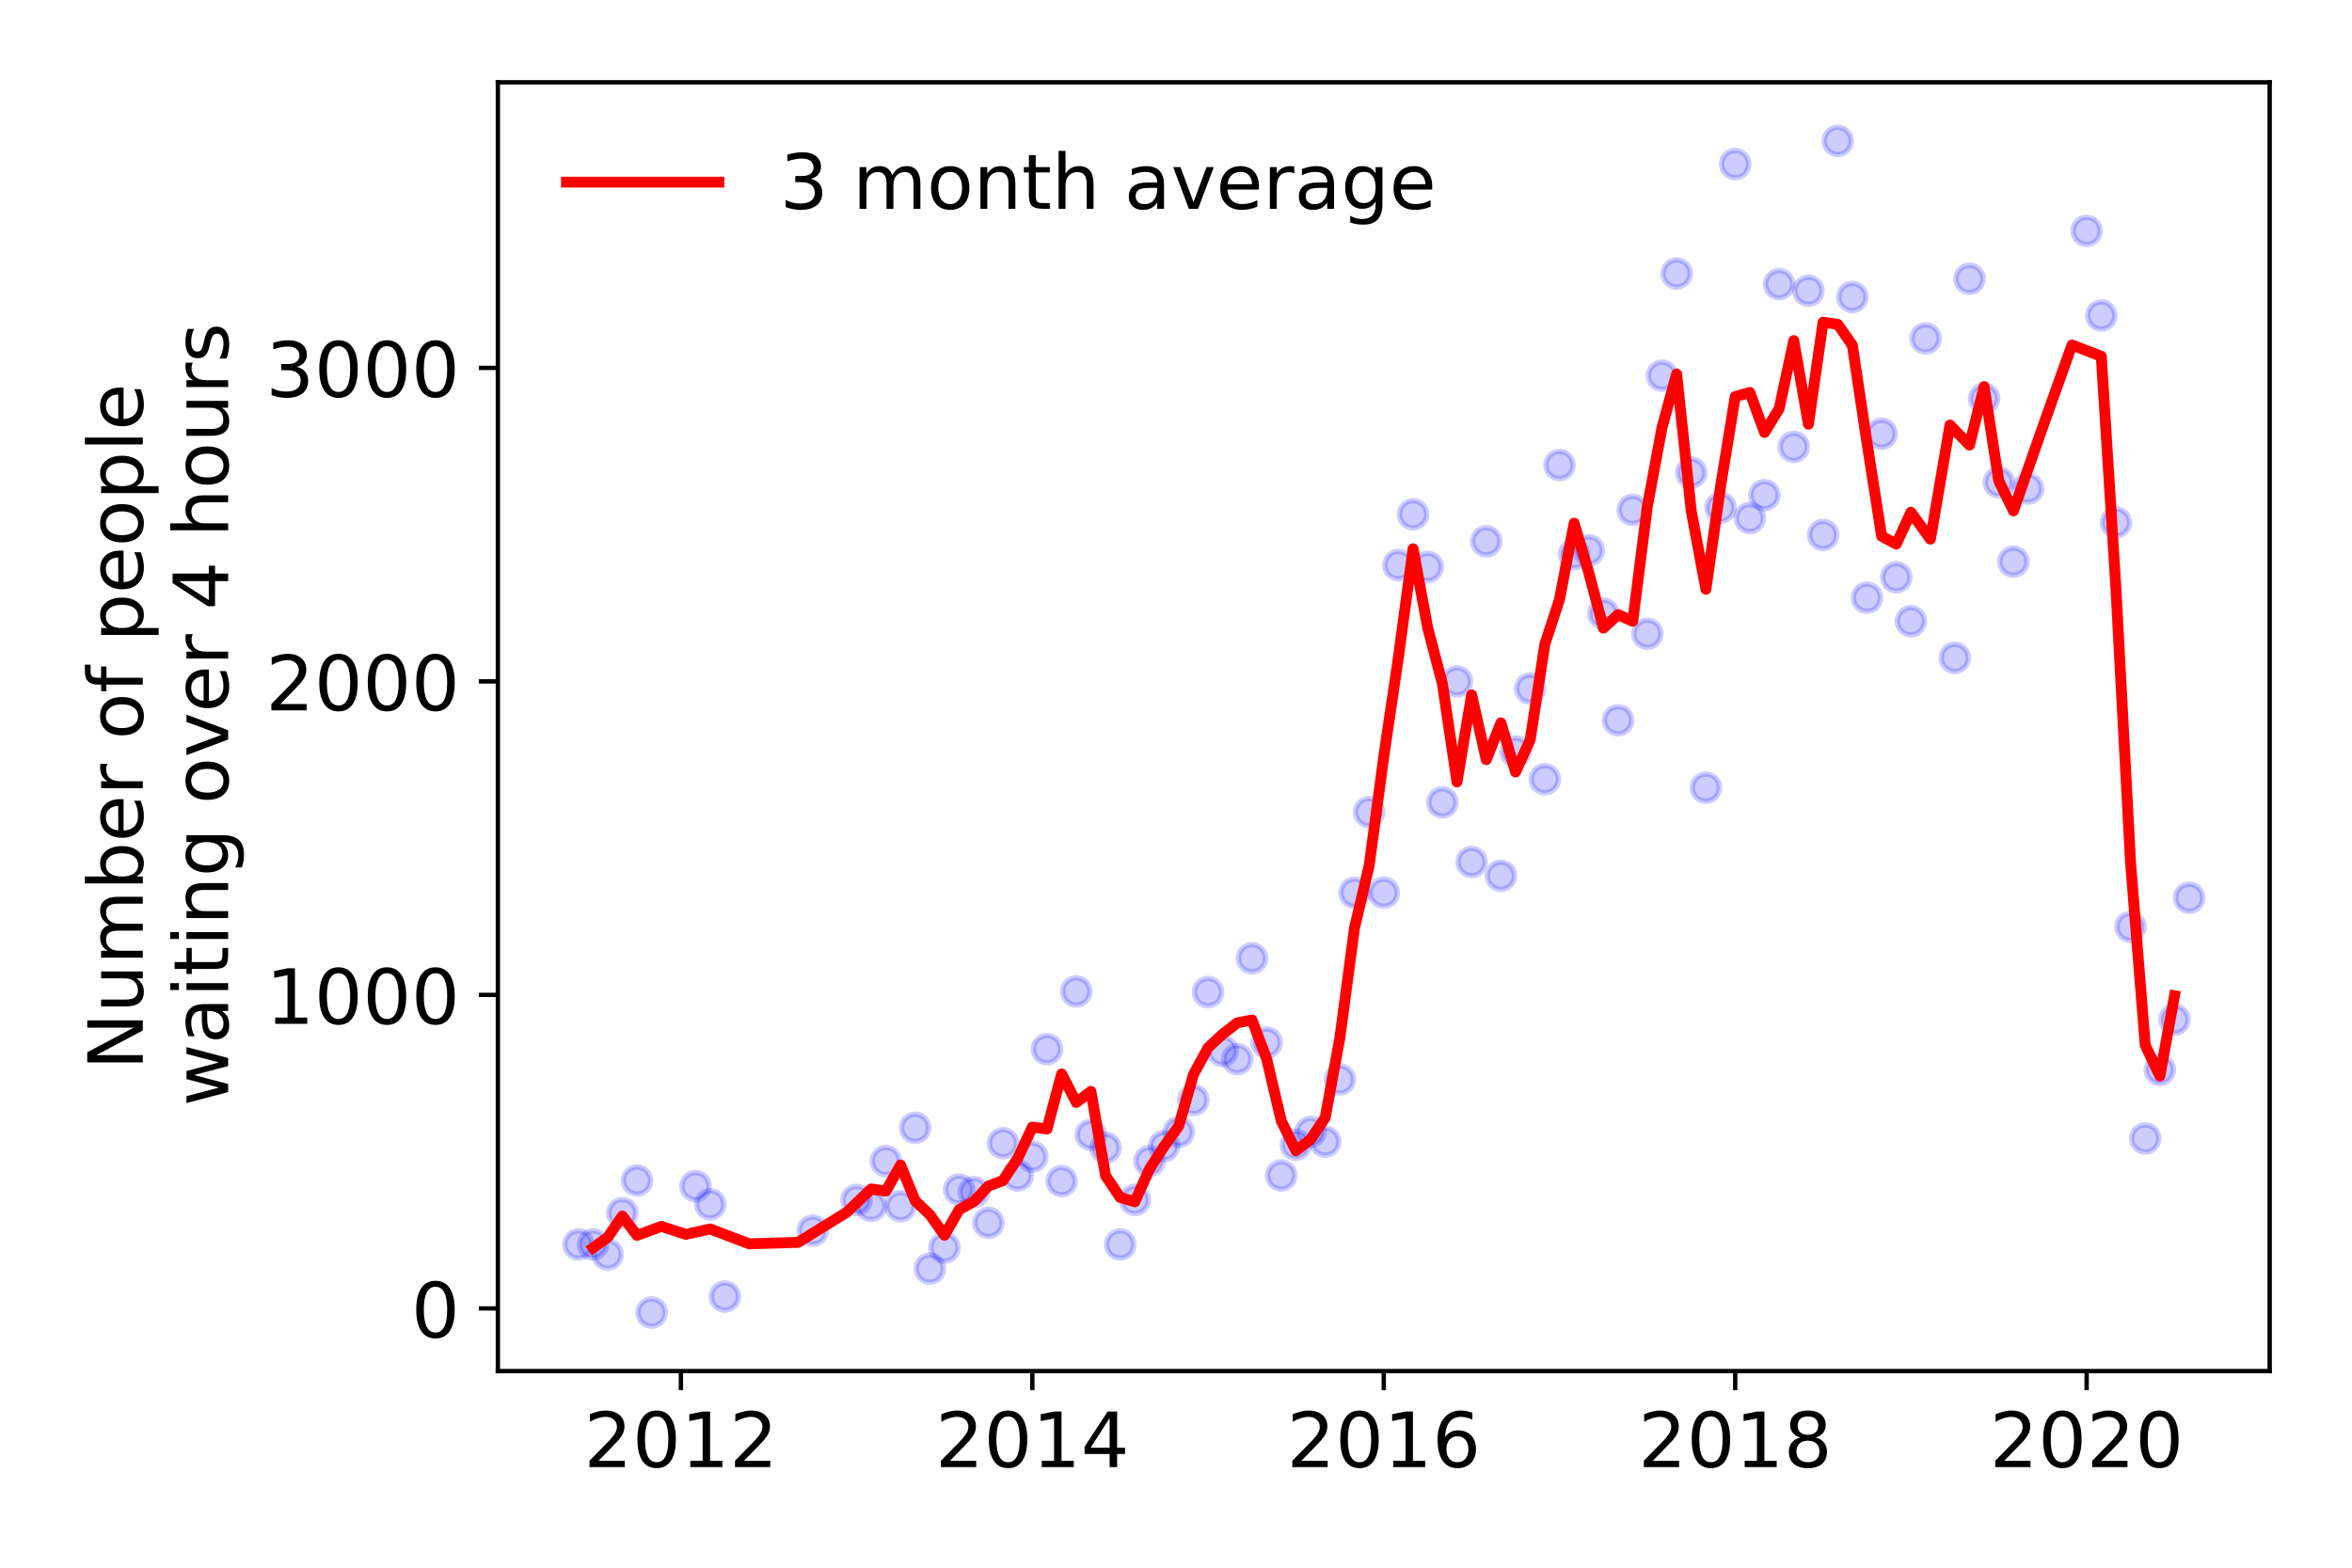 <?xml version="1.0" encoding="utf-8" standalone="no"?>
<!DOCTYPE svg PUBLIC "-//W3C//DTD SVG 1.1//EN"
  "http://www.w3.org/Graphics/SVG/1.1/DTD/svg11.dtd">
<!-- Created with matplotlib (https://matplotlib.org/) -->
<svg height="288pt" version="1.1" viewBox="0 0 432 288" width="432pt" xmlns="http://www.w3.org/2000/svg" xmlns:xlink="http://www.w3.org/1999/xlink">
 <defs>
  <style type="text/css">
*{stroke-linecap:butt;stroke-linejoin:round;}
  </style>
 </defs>
 <g id="figure_1">
  <g id="patch_1">
   <path d="M 0 288 
L 432 288 
L 432 0 
L 0 0 
z
" style="fill:#ffffff;"/>
  </g>
  <g id="axes_1">
   <g id="patch_2">
    <path d="M 91.445 251.88 
L 416.88 251.88 
L 416.88 15.12 
L 91.445 15.12 
z
" style="fill:#ffffff;"/>
   </g>
   <g id="matplotlib.axis_1">
    <g id="xtick_1">
     <g id="line2d_1">
      <defs>
       <path d="M 0 0 
L 0 3.5 
" id="m6e747d26fc" style="stroke:#000000;stroke-width:0.8;"/>
      </defs>
      <g>
       <use style="stroke:#000000;stroke-width:0.8;" x="125.064" xlink:href="#m6e747d26fc" y="251.88"/>
      </g>
     </g>
     <g id="text_1">
      <!-- 2012 -->
      <defs>
       <path d="M 19.188 8.297 
L 53.609 8.297 
L 53.609 0 
L 7.328 0 
L 7.328 8.297 
Q 12.938 14.109 22.625 23.891 
Q 32.328 33.688 34.812 36.531 
Q 39.547 41.844 41.422 45.531 
Q 43.312 49.219 43.312 52.781 
Q 43.312 58.594 39.234 62.25 
Q 35.156 65.922 28.609 65.922 
Q 23.969 65.922 18.812 64.312 
Q 13.672 62.703 7.812 59.422 
L 7.812 69.391 
Q 13.766 71.781 18.938 73 
Q 24.125 74.219 28.422 74.219 
Q 39.75 74.219 46.484 68.547 
Q 53.219 62.891 53.219 53.422 
Q 53.219 48.922 51.531 44.891 
Q 49.859 40.875 45.406 35.406 
Q 44.188 33.984 37.641 27.219 
Q 31.109 20.453 19.188 8.297 
z
" id="DejaVuSans-50"/>
       <path d="M 31.781 66.406 
Q 24.172 66.406 20.328 58.906 
Q 16.5 51.422 16.5 36.375 
Q 16.5 21.391 20.328 13.891 
Q 24.172 6.391 31.781 6.391 
Q 39.453 6.391 43.281 13.891 
Q 47.125 21.391 47.125 36.375 
Q 47.125 51.422 43.281 58.906 
Q 39.453 66.406 31.781 66.406 
z
M 31.781 74.219 
Q 44.047 74.219 50.516 64.516 
Q 56.984 54.828 56.984 36.375 
Q 56.984 17.969 50.516 8.266 
Q 44.047 -1.422 31.781 -1.422 
Q 19.531 -1.422 13.062 8.266 
Q 6.594 17.969 6.594 36.375 
Q 6.594 54.828 13.062 64.516 
Q 19.531 74.219 31.781 74.219 
z
" id="DejaVuSans-48"/>
       <path d="M 12.406 8.297 
L 28.516 8.297 
L 28.516 63.922 
L 10.984 60.406 
L 10.984 69.391 
L 28.422 72.906 
L 38.281 72.906 
L 38.281 8.297 
L 54.391 8.297 
L 54.391 0 
L 12.406 0 
z
" id="DejaVuSans-49"/>
      </defs>
      <g transform="translate(107.249 269.518)scale(0.14 -0.14)">
       <use xlink:href="#DejaVuSans-50"/>
       <use x="63.623" xlink:href="#DejaVuSans-48"/>
       <use x="127.246" xlink:href="#DejaVuSans-49"/>
       <use x="190.869" xlink:href="#DejaVuSans-50"/>
      </g>
     </g>
    </g>
    <g id="xtick_2">
     <g id="line2d_2">
      <g>
       <use style="stroke:#000000;stroke-width:0.8;" x="189.613" xlink:href="#m6e747d26fc" y="251.88"/>
      </g>
     </g>
     <g id="text_2">
      <!-- 2014 -->
      <defs>
       <path d="M 37.797 64.312 
L 12.891 25.391 
L 37.797 25.391 
z
M 35.203 72.906 
L 47.609 72.906 
L 47.609 25.391 
L 58.016 25.391 
L 58.016 17.188 
L 47.609 17.188 
L 47.609 0 
L 37.797 0 
L 37.797 17.188 
L 4.891 17.188 
L 4.891 26.703 
z
" id="DejaVuSans-52"/>
      </defs>
      <g transform="translate(171.798 269.518)scale(0.14 -0.14)">
       <use xlink:href="#DejaVuSans-50"/>
       <use x="63.623" xlink:href="#DejaVuSans-48"/>
       <use x="127.246" xlink:href="#DejaVuSans-49"/>
       <use x="190.869" xlink:href="#DejaVuSans-52"/>
      </g>
     </g>
    </g>
    <g id="xtick_3">
     <g id="line2d_3">
      <g>
       <use style="stroke:#000000;stroke-width:0.8;" x="254.162" xlink:href="#m6e747d26fc" y="251.88"/>
      </g>
     </g>
     <g id="text_3">
      <!-- 2016 -->
      <defs>
       <path d="M 33.016 40.375 
Q 26.375 40.375 22.484 35.828 
Q 18.609 31.297 18.609 23.391 
Q 18.609 15.531 22.484 10.953 
Q 26.375 6.391 33.016 6.391 
Q 39.656 6.391 43.531 10.953 
Q 47.406 15.531 47.406 23.391 
Q 47.406 31.297 43.531 35.828 
Q 39.656 40.375 33.016 40.375 
z
M 52.594 71.297 
L 52.594 62.312 
Q 48.875 64.062 45.094 64.984 
Q 41.312 65.922 37.594 65.922 
Q 27.828 65.922 22.672 59.328 
Q 17.531 52.734 16.797 39.406 
Q 19.672 43.656 24.016 45.922 
Q 28.375 48.188 33.594 48.188 
Q 44.578 48.188 50.953 41.516 
Q 57.328 34.859 57.328 23.391 
Q 57.328 12.156 50.688 5.359 
Q 44.047 -1.422 33.016 -1.422 
Q 20.359 -1.422 13.672 8.266 
Q 6.984 17.969 6.984 36.375 
Q 6.984 53.656 15.188 63.938 
Q 23.391 74.219 37.203 74.219 
Q 40.922 74.219 44.703 73.484 
Q 48.484 72.75 52.594 71.297 
z
" id="DejaVuSans-54"/>
      </defs>
      <g transform="translate(236.347 269.518)scale(0.14 -0.14)">
       <use xlink:href="#DejaVuSans-50"/>
       <use x="63.623" xlink:href="#DejaVuSans-48"/>
       <use x="127.246" xlink:href="#DejaVuSans-49"/>
       <use x="190.869" xlink:href="#DejaVuSans-54"/>
      </g>
     </g>
    </g>
    <g id="xtick_4">
     <g id="line2d_4">
      <g>
       <use style="stroke:#000000;stroke-width:0.8;" x="318.712" xlink:href="#m6e747d26fc" y="251.88"/>
      </g>
     </g>
     <g id="text_4">
      <!-- 2018 -->
      <defs>
       <path d="M 31.781 34.625 
Q 24.75 34.625 20.719 30.859 
Q 16.703 27.094 16.703 20.516 
Q 16.703 13.922 20.719 10.156 
Q 24.75 6.391 31.781 6.391 
Q 38.812 6.391 42.859 10.172 
Q 46.922 13.969 46.922 20.516 
Q 46.922 27.094 42.891 30.859 
Q 38.875 34.625 31.781 34.625 
z
M 21.922 38.812 
Q 15.578 40.375 12.031 44.719 
Q 8.5 49.078 8.5 55.328 
Q 8.5 64.062 14.719 69.141 
Q 20.953 74.219 31.781 74.219 
Q 42.672 74.219 48.875 69.141 
Q 55.078 64.062 55.078 55.328 
Q 55.078 49.078 51.531 44.719 
Q 48 40.375 41.703 38.812 
Q 48.828 37.156 52.797 32.312 
Q 56.781 27.484 56.781 20.516 
Q 56.781 9.906 50.312 4.234 
Q 43.844 -1.422 31.781 -1.422 
Q 19.734 -1.422 13.25 4.234 
Q 6.781 9.906 6.781 20.516 
Q 6.781 27.484 10.781 32.312 
Q 14.797 37.156 21.922 38.812 
z
M 18.312 54.391 
Q 18.312 48.734 21.844 45.562 
Q 25.391 42.391 31.781 42.391 
Q 38.141 42.391 41.719 45.562 
Q 45.312 48.734 45.312 54.391 
Q 45.312 60.062 41.719 63.234 
Q 38.141 66.406 31.781 66.406 
Q 25.391 66.406 21.844 63.234 
Q 18.312 60.062 18.312 54.391 
z
" id="DejaVuSans-56"/>
      </defs>
      <g transform="translate(300.897 269.518)scale(0.14 -0.14)">
       <use xlink:href="#DejaVuSans-50"/>
       <use x="63.623" xlink:href="#DejaVuSans-48"/>
       <use x="127.246" xlink:href="#DejaVuSans-49"/>
       <use x="190.869" xlink:href="#DejaVuSans-56"/>
      </g>
     </g>
    </g>
    <g id="xtick_5">
     <g id="line2d_5">
      <g>
       <use style="stroke:#000000;stroke-width:0.8;" x="383.261" xlink:href="#m6e747d26fc" y="251.88"/>
      </g>
     </g>
     <g id="text_5">
      <!-- 2020 -->
      <g transform="translate(365.446 269.518)scale(0.14 -0.14)">
       <use xlink:href="#DejaVuSans-50"/>
       <use x="63.623" xlink:href="#DejaVuSans-48"/>
       <use x="127.246" xlink:href="#DejaVuSans-50"/>
       <use x="190.869" xlink:href="#DejaVuSans-48"/>
      </g>
     </g>
    </g>
   </g>
   <g id="matplotlib.axis_2">
    <g id="ytick_1">
     <g id="line2d_6">
      <defs>
       <path d="M 0 0 
L -3.5 0 
" id="m2e324b955d" style="stroke:#000000;stroke-width:0.8;"/>
      </defs>
      <g>
       <use style="stroke:#000000;stroke-width:0.8;" x="91.445" xlink:href="#m2e324b955d" y="240.369"/>
      </g>
     </g>
     <g id="text_6">
      <!-- 0 -->
      <g transform="translate(75.537 245.688)scale(0.14 -0.14)">
       <use xlink:href="#DejaVuSans-48"/>
      </g>
     </g>
    </g>
    <g id="ytick_2">
     <g id="line2d_7">
      <g>
       <use style="stroke:#000000;stroke-width:0.8;" x="91.445" xlink:href="#m2e324b955d" y="182.773"/>
      </g>
     </g>
     <g id="text_7">
      <!-- 1000 -->
      <g transform="translate(48.815 188.092)scale(0.14 -0.14)">
       <use xlink:href="#DejaVuSans-49"/>
       <use x="63.623" xlink:href="#DejaVuSans-48"/>
       <use x="127.246" xlink:href="#DejaVuSans-48"/>
       <use x="190.869" xlink:href="#DejaVuSans-48"/>
      </g>
     </g>
    </g>
    <g id="ytick_3">
     <g id="line2d_8">
      <g>
       <use style="stroke:#000000;stroke-width:0.8;" x="91.445" xlink:href="#m2e324b955d" y="125.177"/>
      </g>
     </g>
     <g id="text_8">
      <!-- 2000 -->
      <g transform="translate(48.815 130.496)scale(0.14 -0.14)">
       <use xlink:href="#DejaVuSans-50"/>
       <use x="63.623" xlink:href="#DejaVuSans-48"/>
       <use x="127.246" xlink:href="#DejaVuSans-48"/>
       <use x="190.869" xlink:href="#DejaVuSans-48"/>
      </g>
     </g>
    </g>
    <g id="ytick_4">
     <g id="line2d_9">
      <g>
       <use style="stroke:#000000;stroke-width:0.8;" x="91.445" xlink:href="#m2e324b955d" y="67.581"/>
      </g>
     </g>
     <g id="text_9">
      <!-- 3000 -->
      <defs>
       <path d="M 40.578 39.312 
Q 47.656 37.797 51.625 33 
Q 55.609 28.219 55.609 21.188 
Q 55.609 10.406 48.188 4.484 
Q 40.766 -1.422 27.094 -1.422 
Q 22.516 -1.422 17.656 -0.516 
Q 12.797 0.391 7.625 2.203 
L 7.625 11.719 
Q 11.719 9.328 16.594 8.109 
Q 21.484 6.891 26.812 6.891 
Q 36.078 6.891 40.938 10.547 
Q 45.797 14.203 45.797 21.188 
Q 45.797 27.641 41.281 31.266 
Q 36.766 34.906 28.719 34.906 
L 20.219 34.906 
L 20.219 43.016 
L 29.109 43.016 
Q 36.375 43.016 40.234 45.922 
Q 44.094 48.828 44.094 54.297 
Q 44.094 59.906 40.109 62.906 
Q 36.141 65.922 28.719 65.922 
Q 24.656 65.922 20.016 65.031 
Q 15.375 64.156 9.812 62.312 
L 9.812 71.094 
Q 15.438 72.656 20.344 73.438 
Q 25.25 74.219 29.594 74.219 
Q 40.828 74.219 47.359 69.109 
Q 53.906 64.016 53.906 55.328 
Q 53.906 49.266 50.438 45.094 
Q 46.969 40.922 40.578 39.312 
z
" id="DejaVuSans-51"/>
      </defs>
      <g transform="translate(48.815 72.9)scale(0.14 -0.14)">
       <use xlink:href="#DejaVuSans-51"/>
       <use x="63.623" xlink:href="#DejaVuSans-48"/>
       <use x="127.246" xlink:href="#DejaVuSans-48"/>
       <use x="190.869" xlink:href="#DejaVuSans-48"/>
      </g>
     </g>
    </g>
    <g id="text_10">
     <!-- Number of people -->
     <defs>
      <path d="M 9.812 72.906 
L 23.094 72.906 
L 55.422 11.922 
L 55.422 72.906 
L 64.984 72.906 
L 64.984 0 
L 51.703 0 
L 19.391 60.984 
L 19.391 0 
L 9.812 0 
z
" id="DejaVuSans-78"/>
      <path d="M 8.5 21.578 
L 8.5 54.688 
L 17.484 54.688 
L 17.484 21.922 
Q 17.484 14.156 20.5 10.266 
Q 23.531 6.391 29.594 6.391 
Q 36.859 6.391 41.078 11.031 
Q 45.312 15.672 45.312 23.688 
L 45.312 54.688 
L 54.297 54.688 
L 54.297 0 
L 45.312 0 
L 45.312 8.406 
Q 42.047 3.422 37.719 1 
Q 33.406 -1.422 27.688 -1.422 
Q 18.266 -1.422 13.375 4.438 
Q 8.5 10.297 8.5 21.578 
z
M 31.109 56 
z
" id="DejaVuSans-117"/>
      <path d="M 52 44.188 
Q 55.375 50.25 60.062 53.125 
Q 64.75 56 71.094 56 
Q 79.641 56 84.281 50.016 
Q 88.922 44.047 88.922 33.016 
L 88.922 0 
L 79.891 0 
L 79.891 32.719 
Q 79.891 40.578 77.094 44.375 
Q 74.312 48.188 68.609 48.188 
Q 61.625 48.188 57.562 43.547 
Q 53.516 38.922 53.516 30.906 
L 53.516 0 
L 44.484 0 
L 44.484 32.719 
Q 44.484 40.625 41.703 44.406 
Q 38.922 48.188 33.109 48.188 
Q 26.219 48.188 22.156 43.531 
Q 18.109 38.875 18.109 30.906 
L 18.109 0 
L 9.078 0 
L 9.078 54.688 
L 18.109 54.688 
L 18.109 46.188 
Q 21.188 51.219 25.484 53.609 
Q 29.781 56 35.688 56 
Q 41.656 56 45.828 52.969 
Q 50 49.953 52 44.188 
z
" id="DejaVuSans-109"/>
      <path d="M 48.688 27.297 
Q 48.688 37.203 44.609 42.844 
Q 40.531 48.484 33.406 48.484 
Q 26.266 48.484 22.188 42.844 
Q 18.109 37.203 18.109 27.297 
Q 18.109 17.391 22.188 11.75 
Q 26.266 6.109 33.406 6.109 
Q 40.531 6.109 44.609 11.75 
Q 48.688 17.391 48.688 27.297 
z
M 18.109 46.391 
Q 20.953 51.266 25.266 53.625 
Q 29.594 56 35.594 56 
Q 45.562 56 51.781 48.094 
Q 58.016 40.188 58.016 27.297 
Q 58.016 14.406 51.781 6.484 
Q 45.562 -1.422 35.594 -1.422 
Q 29.594 -1.422 25.266 0.953 
Q 20.953 3.328 18.109 8.203 
L 18.109 0 
L 9.078 0 
L 9.078 75.984 
L 18.109 75.984 
z
" id="DejaVuSans-98"/>
      <path d="M 56.203 29.594 
L 56.203 25.203 
L 14.891 25.203 
Q 15.484 15.922 20.484 11.062 
Q 25.484 6.203 34.422 6.203 
Q 39.594 6.203 44.453 7.469 
Q 49.312 8.734 54.109 11.281 
L 54.109 2.781 
Q 49.266 0.734 44.188 -0.344 
Q 39.109 -1.422 33.891 -1.422 
Q 20.797 -1.422 13.156 6.188 
Q 5.516 13.812 5.516 26.812 
Q 5.516 40.234 12.766 48.109 
Q 20.016 56 32.328 56 
Q 43.359 56 49.781 48.891 
Q 56.203 41.797 56.203 29.594 
z
M 47.219 32.234 
Q 47.125 39.594 43.094 43.984 
Q 39.062 48.391 32.422 48.391 
Q 24.906 48.391 20.391 44.141 
Q 15.875 39.891 15.188 32.172 
z
" id="DejaVuSans-101"/>
      <path d="M 41.109 46.297 
Q 39.594 47.172 37.812 47.578 
Q 36.031 48 33.891 48 
Q 26.266 48 22.188 43.047 
Q 18.109 38.094 18.109 28.812 
L 18.109 0 
L 9.078 0 
L 9.078 54.688 
L 18.109 54.688 
L 18.109 46.188 
Q 20.953 51.172 25.484 53.578 
Q 30.031 56 36.531 56 
Q 37.453 56 38.578 55.875 
Q 39.703 55.766 41.062 55.516 
z
" id="DejaVuSans-114"/>
      <path id="DejaVuSans-32"/>
      <path d="M 30.609 48.391 
Q 23.391 48.391 19.188 42.75 
Q 14.984 37.109 14.984 27.297 
Q 14.984 17.484 19.156 11.844 
Q 23.344 6.203 30.609 6.203 
Q 37.797 6.203 41.984 11.859 
Q 46.188 17.531 46.188 27.297 
Q 46.188 37.016 41.984 42.703 
Q 37.797 48.391 30.609 48.391 
z
M 30.609 56 
Q 42.328 56 49.016 48.375 
Q 55.719 40.766 55.719 27.297 
Q 55.719 13.875 49.016 6.219 
Q 42.328 -1.422 30.609 -1.422 
Q 18.844 -1.422 12.172 6.219 
Q 5.516 13.875 5.516 27.297 
Q 5.516 40.766 12.172 48.375 
Q 18.844 56 30.609 56 
z
" id="DejaVuSans-111"/>
      <path d="M 37.109 75.984 
L 37.109 68.5 
L 28.516 68.5 
Q 23.688 68.5 21.797 66.547 
Q 19.922 64.594 19.922 59.516 
L 19.922 54.688 
L 34.719 54.688 
L 34.719 47.703 
L 19.922 47.703 
L 19.922 0 
L 10.891 0 
L 10.891 47.703 
L 2.297 47.703 
L 2.297 54.688 
L 10.891 54.688 
L 10.891 58.5 
Q 10.891 67.625 15.141 71.797 
Q 19.391 75.984 28.609 75.984 
z
" id="DejaVuSans-102"/>
      <path d="M 18.109 8.203 
L 18.109 -20.797 
L 9.078 -20.797 
L 9.078 54.688 
L 18.109 54.688 
L 18.109 46.391 
Q 20.953 51.266 25.266 53.625 
Q 29.594 56 35.594 56 
Q 45.562 56 51.781 48.094 
Q 58.016 40.188 58.016 27.297 
Q 58.016 14.406 51.781 6.484 
Q 45.562 -1.422 35.594 -1.422 
Q 29.594 -1.422 25.266 0.953 
Q 20.953 3.328 18.109 8.203 
z
M 48.688 27.297 
Q 48.688 37.203 44.609 42.844 
Q 40.531 48.484 33.406 48.484 
Q 26.266 48.484 22.188 42.844 
Q 18.109 37.203 18.109 27.297 
Q 18.109 17.391 22.188 11.75 
Q 26.266 6.109 33.406 6.109 
Q 40.531 6.109 44.609 11.75 
Q 48.688 17.391 48.688 27.297 
z
" id="DejaVuSans-112"/>
      <path d="M 9.422 75.984 
L 18.406 75.984 
L 18.406 0 
L 9.422 0 
z
" id="DejaVuSans-108"/>
     </defs>
     <g transform="translate(26.227 196.547)rotate(-90)scale(0.14 -0.14)">
      <use xlink:href="#DejaVuSans-78"/>
      <use x="74.805" xlink:href="#DejaVuSans-117"/>
      <use x="138.184" xlink:href="#DejaVuSans-109"/>
      <use x="235.596" xlink:href="#DejaVuSans-98"/>
      <use x="299.072" xlink:href="#DejaVuSans-101"/>
      <use x="360.596" xlink:href="#DejaVuSans-114"/>
      <use x="401.709" xlink:href="#DejaVuSans-32"/>
      <use x="433.496" xlink:href="#DejaVuSans-111"/>
      <use x="494.678" xlink:href="#DejaVuSans-102"/>
      <use x="529.883" xlink:href="#DejaVuSans-32"/>
      <use x="561.67" xlink:href="#DejaVuSans-112"/>
      <use x="625.146" xlink:href="#DejaVuSans-101"/>
      <use x="686.67" xlink:href="#DejaVuSans-111"/>
      <use x="747.852" xlink:href="#DejaVuSans-112"/>
      <use x="811.328" xlink:href="#DejaVuSans-108"/>
      <use x="839.111" xlink:href="#DejaVuSans-101"/>
     </g>
     <!--  waiting over 4 hours -->
     <defs>
      <path d="M 4.203 54.688 
L 13.188 54.688 
L 24.422 12.016 
L 35.594 54.688 
L 46.188 54.688 
L 57.422 12.016 
L 68.609 54.688 
L 77.594 54.688 
L 63.281 0 
L 52.688 0 
L 40.922 44.828 
L 29.109 0 
L 18.5 0 
z
" id="DejaVuSans-119"/>
      <path d="M 34.281 27.484 
Q 23.391 27.484 19.188 25 
Q 14.984 22.516 14.984 16.5 
Q 14.984 11.719 18.141 8.906 
Q 21.297 6.109 26.703 6.109 
Q 34.188 6.109 38.703 11.406 
Q 43.219 16.703 43.219 25.484 
L 43.219 27.484 
z
M 52.203 31.203 
L 52.203 0 
L 43.219 0 
L 43.219 8.297 
Q 40.141 3.328 35.547 0.953 
Q 30.953 -1.422 24.312 -1.422 
Q 15.922 -1.422 10.953 3.297 
Q 6 8.016 6 15.922 
Q 6 25.141 12.172 29.828 
Q 18.359 34.516 30.609 34.516 
L 43.219 34.516 
L 43.219 35.406 
Q 43.219 41.609 39.141 45 
Q 35.062 48.391 27.688 48.391 
Q 23 48.391 18.547 47.266 
Q 14.109 46.141 10.016 43.891 
L 10.016 52.203 
Q 14.938 54.109 19.578 55.047 
Q 24.219 56 28.609 56 
Q 40.484 56 46.344 49.844 
Q 52.203 43.703 52.203 31.203 
z
" id="DejaVuSans-97"/>
      <path d="M 9.422 54.688 
L 18.406 54.688 
L 18.406 0 
L 9.422 0 
z
M 9.422 75.984 
L 18.406 75.984 
L 18.406 64.594 
L 9.422 64.594 
z
" id="DejaVuSans-105"/>
      <path d="M 18.312 70.219 
L 18.312 54.688 
L 36.812 54.688 
L 36.812 47.703 
L 18.312 47.703 
L 18.312 18.016 
Q 18.312 11.328 20.141 9.422 
Q 21.969 7.516 27.594 7.516 
L 36.812 7.516 
L 36.812 0 
L 27.594 0 
Q 17.188 0 13.234 3.875 
Q 9.281 7.766 9.281 18.016 
L 9.281 47.703 
L 2.688 47.703 
L 2.688 54.688 
L 9.281 54.688 
L 9.281 70.219 
z
" id="DejaVuSans-116"/>
      <path d="M 54.891 33.016 
L 54.891 0 
L 45.906 0 
L 45.906 32.719 
Q 45.906 40.484 42.875 44.328 
Q 39.844 48.188 33.797 48.188 
Q 26.516 48.188 22.312 43.547 
Q 18.109 38.922 18.109 30.906 
L 18.109 0 
L 9.078 0 
L 9.078 54.688 
L 18.109 54.688 
L 18.109 46.188 
Q 21.344 51.125 25.703 53.562 
Q 30.078 56 35.797 56 
Q 45.219 56 50.047 50.172 
Q 54.891 44.344 54.891 33.016 
z
" id="DejaVuSans-110"/>
      <path d="M 45.406 27.984 
Q 45.406 37.75 41.375 43.109 
Q 37.359 48.484 30.078 48.484 
Q 22.859 48.484 18.828 43.109 
Q 14.797 37.75 14.797 27.984 
Q 14.797 18.266 18.828 12.891 
Q 22.859 7.516 30.078 7.516 
Q 37.359 7.516 41.375 12.891 
Q 45.406 18.266 45.406 27.984 
z
M 54.391 6.781 
Q 54.391 -7.172 48.188 -13.984 
Q 42 -20.797 29.203 -20.797 
Q 24.469 -20.797 20.266 -20.094 
Q 16.062 -19.391 12.109 -17.922 
L 12.109 -9.188 
Q 16.062 -11.328 19.922 -12.344 
Q 23.781 -13.375 27.781 -13.375 
Q 36.625 -13.375 41.016 -8.766 
Q 45.406 -4.156 45.406 5.172 
L 45.406 9.625 
Q 42.625 4.781 38.281 2.391 
Q 33.938 0 27.875 0 
Q 17.828 0 11.672 7.656 
Q 5.516 15.328 5.516 27.984 
Q 5.516 40.672 11.672 48.328 
Q 17.828 56 27.875 56 
Q 33.938 56 38.281 53.609 
Q 42.625 51.219 45.406 46.391 
L 45.406 54.688 
L 54.391 54.688 
z
" id="DejaVuSans-103"/>
      <path d="M 2.984 54.688 
L 12.5 54.688 
L 29.594 8.797 
L 46.688 54.688 
L 56.203 54.688 
L 35.688 0 
L 23.484 0 
z
" id="DejaVuSans-118"/>
      <path d="M 54.891 33.016 
L 54.891 0 
L 45.906 0 
L 45.906 32.719 
Q 45.906 40.484 42.875 44.328 
Q 39.844 48.188 33.797 48.188 
Q 26.516 48.188 22.312 43.547 
Q 18.109 38.922 18.109 30.906 
L 18.109 0 
L 9.078 0 
L 9.078 75.984 
L 18.109 75.984 
L 18.109 46.188 
Q 21.344 51.125 25.703 53.562 
Q 30.078 56 35.797 56 
Q 45.219 56 50.047 50.172 
Q 54.891 44.344 54.891 33.016 
z
" id="DejaVuSans-104"/>
      <path d="M 44.281 53.078 
L 44.281 44.578 
Q 40.484 46.531 36.375 47.5 
Q 32.281 48.484 27.875 48.484 
Q 21.188 48.484 17.844 46.438 
Q 14.5 44.391 14.5 40.281 
Q 14.5 37.156 16.891 35.375 
Q 19.281 33.594 26.516 31.984 
L 29.594 31.297 
Q 39.156 29.25 43.188 25.516 
Q 47.219 21.781 47.219 15.094 
Q 47.219 7.469 41.188 3.016 
Q 35.156 -1.422 24.609 -1.422 
Q 20.219 -1.422 15.453 -0.562 
Q 10.688 0.297 5.422 2 
L 5.422 11.281 
Q 10.406 8.688 15.234 7.391 
Q 20.062 6.109 24.812 6.109 
Q 31.156 6.109 34.562 8.281 
Q 37.984 10.453 37.984 14.406 
Q 37.984 18.062 35.516 20.016 
Q 33.062 21.969 24.703 23.781 
L 21.578 24.516 
Q 13.234 26.266 9.516 29.906 
Q 5.812 33.547 5.812 39.891 
Q 5.812 47.609 11.281 51.797 
Q 16.75 56 26.812 56 
Q 31.781 56 36.172 55.266 
Q 40.578 54.547 44.281 53.078 
z
" id="DejaVuSans-115"/>
     </defs>
     <g transform="translate(41.903 207.672)rotate(-90)scale(0.14 -0.14)">
      <use xlink:href="#DejaVuSans-32"/>
      <use x="31.787" xlink:href="#DejaVuSans-119"/>
      <use x="113.574" xlink:href="#DejaVuSans-97"/>
      <use x="174.854" xlink:href="#DejaVuSans-105"/>
      <use x="202.637" xlink:href="#DejaVuSans-116"/>
      <use x="241.846" xlink:href="#DejaVuSans-105"/>
      <use x="269.629" xlink:href="#DejaVuSans-110"/>
      <use x="333.008" xlink:href="#DejaVuSans-103"/>
      <use x="396.484" xlink:href="#DejaVuSans-32"/>
      <use x="428.271" xlink:href="#DejaVuSans-111"/>
      <use x="489.453" xlink:href="#DejaVuSans-118"/>
      <use x="548.633" xlink:href="#DejaVuSans-101"/>
      <use x="610.156" xlink:href="#DejaVuSans-114"/>
      <use x="651.27" xlink:href="#DejaVuSans-32"/>
      <use x="683.057" xlink:href="#DejaVuSans-52"/>
      <use x="746.68" xlink:href="#DejaVuSans-32"/>
      <use x="778.467" xlink:href="#DejaVuSans-104"/>
      <use x="841.846" xlink:href="#DejaVuSans-111"/>
      <use x="903.027" xlink:href="#DejaVuSans-117"/>
      <use x="966.406" xlink:href="#DejaVuSans-114"/>
      <use x="1007.52" xlink:href="#DejaVuSans-115"/>
     </g>
    </g>
   </g>
   <g id="line2d_10">
    <defs>
     <path d="M 0 2.5 
C 0.663 2.5 1.299 2.237 1.768 1.768 
C 2.237 1.299 2.5 0.663 2.5 0 
C 2.5 -0.663 2.237 -1.299 1.768 -1.768 
C 1.299 -2.237 0.663 -2.5 0 -2.5 
C -0.663 -2.5 -1.299 -2.237 -1.768 -1.768 
C -2.237 -1.299 -2.5 -0.663 -2.5 0 
C -2.5 0.663 -2.237 1.299 -1.768 1.768 
C -1.299 2.237 -0.663 2.5 0 2.5 
z
" id="m1e70f8e416" style="stroke:#0000ff;stroke-opacity:0.2;"/>
    </defs>
    <g clip-path="url(#p75932ab82f)">
     <use style="fill:#0000ff;fill-opacity:0.2;stroke:#0000ff;stroke-opacity:0.2;" x="402.087" xlink:href="#m1e70f8e416" y="164.919"/>
     <use style="fill:#0000ff;fill-opacity:0.2;stroke:#0000ff;stroke-opacity:0.2;" x="399.398" xlink:href="#m1e70f8e416" y="187.323"/>
     <use style="fill:#0000ff;fill-opacity:0.2;stroke:#0000ff;stroke-opacity:0.2;" x="396.708" xlink:href="#m1e70f8e416" y="196.539"/>
     <use style="fill:#0000ff;fill-opacity:0.2;stroke:#0000ff;stroke-opacity:0.2;" x="394.019" xlink:href="#m1e70f8e416" y="209.152"/>
     <use style="fill:#0000ff;fill-opacity:0.2;stroke:#0000ff;stroke-opacity:0.2;" x="391.329" xlink:href="#m1e70f8e416" y="170.275"/>
     <use style="fill:#0000ff;fill-opacity:0.2;stroke:#0000ff;stroke-opacity:0.2;" x="388.64" xlink:href="#m1e70f8e416" y="95.976"/>
     <use style="fill:#0000ff;fill-opacity:0.2;stroke:#0000ff;stroke-opacity:0.2;" x="385.95" xlink:href="#m1e70f8e416" y="57.963"/>
     <use style="fill:#0000ff;fill-opacity:0.2;stroke:#0000ff;stroke-opacity:0.2;" x="383.261" xlink:href="#m1e70f8e416" y="42.412"/>
     <use style="fill:#0000ff;fill-opacity:0.2;stroke:#0000ff;stroke-opacity:0.2;" x="372.502" xlink:href="#m1e70f8e416" y="89.756"/>
     <use style="fill:#0000ff;fill-opacity:0.2;stroke:#0000ff;stroke-opacity:0.2;" x="369.813" xlink:href="#m1e70f8e416" y="103.176"/>
     <use style="fill:#0000ff;fill-opacity:0.2;stroke:#0000ff;stroke-opacity:0.2;" x="367.123" xlink:href="#m1e70f8e416" y="88.604"/>
     <use style="fill:#0000ff;fill-opacity:0.2;stroke:#0000ff;stroke-opacity:0.2;" x="364.434" xlink:href="#m1e70f8e416" y="73.226"/>
     <use style="fill:#0000ff;fill-opacity:0.2;stroke:#0000ff;stroke-opacity:0.2;" x="361.744" xlink:href="#m1e70f8e416" y="51.224"/>
     <use style="fill:#0000ff;fill-opacity:0.2;stroke:#0000ff;stroke-opacity:0.2;" x="359.055" xlink:href="#m1e70f8e416" y="120.858"/>
     <use style="fill:#0000ff;fill-opacity:0.2;stroke:#0000ff;stroke-opacity:0.2;" x="353.676" xlink:href="#m1e70f8e416" y="62.167"/>
     <use style="fill:#0000ff;fill-opacity:0.2;stroke:#0000ff;stroke-opacity:0.2;" x="350.986" xlink:href="#m1e70f8e416" y="114.119"/>
     <use style="fill:#0000ff;fill-opacity:0.2;stroke:#0000ff;stroke-opacity:0.2;" x="348.297" xlink:href="#m1e70f8e416" y="106.055"/>
     <use style="fill:#0000ff;fill-opacity:0.2;stroke:#0000ff;stroke-opacity:0.2;" x="345.607" xlink:href="#m1e70f8e416" y="79.677"/>
     <use style="fill:#0000ff;fill-opacity:0.2;stroke:#0000ff;stroke-opacity:0.2;" x="342.918" xlink:href="#m1e70f8e416" y="109.799"/>
     <use style="fill:#0000ff;fill-opacity:0.2;stroke:#0000ff;stroke-opacity:0.2;" x="340.228" xlink:href="#m1e70f8e416" y="54.565"/>
     <use style="fill:#0000ff;fill-opacity:0.2;stroke:#0000ff;stroke-opacity:0.2;" x="337.538" xlink:href="#m1e70f8e416" y="25.882"/>
     <use style="fill:#0000ff;fill-opacity:0.2;stroke:#0000ff;stroke-opacity:0.2;" x="334.849" xlink:href="#m1e70f8e416" y="98.28"/>
     <use style="fill:#0000ff;fill-opacity:0.2;stroke:#0000ff;stroke-opacity:0.2;" x="332.159" xlink:href="#m1e70f8e416" y="53.413"/>
     <use style="fill:#0000ff;fill-opacity:0.2;stroke:#0000ff;stroke-opacity:0.2;" x="329.47" xlink:href="#m1e70f8e416" y="82.096"/>
     <use style="fill:#0000ff;fill-opacity:0.2;stroke:#0000ff;stroke-opacity:0.2;" x="326.78" xlink:href="#m1e70f8e416" y="52.203"/>
     <use style="fill:#0000ff;fill-opacity:0.2;stroke:#0000ff;stroke-opacity:0.2;" x="324.091" xlink:href="#m1e70f8e416" y="90.965"/>
     <use style="fill:#0000ff;fill-opacity:0.2;stroke:#0000ff;stroke-opacity:0.2;" x="321.401" xlink:href="#m1e70f8e416" y="95.17"/>
     <use style="fill:#0000ff;fill-opacity:0.2;stroke:#0000ff;stroke-opacity:0.2;" x="318.712" xlink:href="#m1e70f8e416" y="30.144"/>
     <use style="fill:#0000ff;fill-opacity:0.2;stroke:#0000ff;stroke-opacity:0.2;" x="316.022" xlink:href="#m1e70f8e416" y="93.269"/>
     <use style="fill:#0000ff;fill-opacity:0.2;stroke:#0000ff;stroke-opacity:0.2;" x="313.332" xlink:href="#m1e70f8e416" y="144.702"/>
     <use style="fill:#0000ff;fill-opacity:0.2;stroke:#0000ff;stroke-opacity:0.2;" x="310.643" xlink:href="#m1e70f8e416" y="86.818"/>
     <use style="fill:#0000ff;fill-opacity:0.2;stroke:#0000ff;stroke-opacity:0.2;" x="307.953" xlink:href="#m1e70f8e416" y="50.245"/>
     <use style="fill:#0000ff;fill-opacity:0.2;stroke:#0000ff;stroke-opacity:0.2;" x="305.264" xlink:href="#m1e70f8e416" y="69.021"/>
     <use style="fill:#0000ff;fill-opacity:0.2;stroke:#0000ff;stroke-opacity:0.2;" x="302.574" xlink:href="#m1e70f8e416" y="116.423"/>
     <use style="fill:#0000ff;fill-opacity:0.2;stroke:#0000ff;stroke-opacity:0.2;" x="299.885" xlink:href="#m1e70f8e416" y="93.672"/>
     <use style="fill:#0000ff;fill-opacity:0.2;stroke:#0000ff;stroke-opacity:0.2;" x="297.195" xlink:href="#m1e70f8e416" y="132.319"/>
     <use style="fill:#0000ff;fill-opacity:0.2;stroke:#0000ff;stroke-opacity:0.2;" x="294.506" xlink:href="#m1e70f8e416" y="112.737"/>
     <use style="fill:#0000ff;fill-opacity:0.2;stroke:#0000ff;stroke-opacity:0.2;" x="291.816" xlink:href="#m1e70f8e416" y="101.102"/>
     <use style="fill:#0000ff;fill-opacity:0.2;stroke:#0000ff;stroke-opacity:0.2;" x="289.127" xlink:href="#m1e70f8e416" y="101.793"/>
     <use style="fill:#0000ff;fill-opacity:0.2;stroke:#0000ff;stroke-opacity:0.2;" x="286.437" xlink:href="#m1e70f8e416" y="85.436"/>
     <use style="fill:#0000ff;fill-opacity:0.2;stroke:#0000ff;stroke-opacity:0.2;" x="283.748" xlink:href="#m1e70f8e416" y="143.147"/>
     <use style="fill:#0000ff;fill-opacity:0.2;stroke:#0000ff;stroke-opacity:0.2;" x="281.058" xlink:href="#m1e70f8e416" y="126.502"/>
     <use style="fill:#0000ff;fill-opacity:0.2;stroke:#0000ff;stroke-opacity:0.2;" x="278.368" xlink:href="#m1e70f8e416" y="138.079"/>
     <use style="fill:#0000ff;fill-opacity:0.2;stroke:#0000ff;stroke-opacity:0.2;" x="275.679" xlink:href="#m1e70f8e416" y="160.887"/>
     <use style="fill:#0000ff;fill-opacity:0.2;stroke:#0000ff;stroke-opacity:0.2;" x="272.989" xlink:href="#m1e70f8e416" y="99.432"/>
     <use style="fill:#0000ff;fill-opacity:0.2;stroke:#0000ff;stroke-opacity:0.2;" x="270.3" xlink:href="#m1e70f8e416" y="158.353"/>
     <use style="fill:#0000ff;fill-opacity:0.2;stroke:#0000ff;stroke-opacity:0.2;" x="267.61" xlink:href="#m1e70f8e416" y="125.177"/>
     <use style="fill:#0000ff;fill-opacity:0.2;stroke:#0000ff;stroke-opacity:0.2;" x="264.921" xlink:href="#m1e70f8e416" y="147.409"/>
     <use style="fill:#0000ff;fill-opacity:0.2;stroke:#0000ff;stroke-opacity:0.2;" x="262.231" xlink:href="#m1e70f8e416" y="104.155"/>
     <use style="fill:#0000ff;fill-opacity:0.2;stroke:#0000ff;stroke-opacity:0.2;" x="259.542" xlink:href="#m1e70f8e416" y="94.479"/>
     <use style="fill:#0000ff;fill-opacity:0.2;stroke:#0000ff;stroke-opacity:0.2;" x="256.852" xlink:href="#m1e70f8e416" y="103.809"/>
     <use style="fill:#0000ff;fill-opacity:0.2;stroke:#0000ff;stroke-opacity:0.2;" x="254.162" xlink:href="#m1e70f8e416" y="163.997"/>
     <use style="fill:#0000ff;fill-opacity:0.2;stroke:#0000ff;stroke-opacity:0.2;" x="251.473" xlink:href="#m1e70f8e416" y="149.195"/>
     <use style="fill:#0000ff;fill-opacity:0.2;stroke:#0000ff;stroke-opacity:0.2;" x="248.783" xlink:href="#m1e70f8e416" y="163.997"/>
     <use style="fill:#0000ff;fill-opacity:0.2;stroke:#0000ff;stroke-opacity:0.2;" x="246.094" xlink:href="#m1e70f8e416" y="198.324"/>
     <use style="fill:#0000ff;fill-opacity:0.2;stroke:#0000ff;stroke-opacity:0.2;" x="243.404" xlink:href="#m1e70f8e416" y="209.728"/>
     <use style="fill:#0000ff;fill-opacity:0.2;stroke:#0000ff;stroke-opacity:0.2;" x="240.715" xlink:href="#m1e70f8e416" y="207.943"/>
     <use style="fill:#0000ff;fill-opacity:0.2;stroke:#0000ff;stroke-opacity:0.2;" x="238.025" xlink:href="#m1e70f8e416" y="210.304"/>
     <use style="fill:#0000ff;fill-opacity:0.2;stroke:#0000ff;stroke-opacity:0.2;" x="235.336" xlink:href="#m1e70f8e416" y="215.949"/>
     <use style="fill:#0000ff;fill-opacity:0.2;stroke:#0000ff;stroke-opacity:0.2;" x="232.646" xlink:href="#m1e70f8e416" y="191.528"/>
     <use style="fill:#0000ff;fill-opacity:0.2;stroke:#0000ff;stroke-opacity:0.2;" x="229.957" xlink:href="#m1e70f8e416" y="176.035"/>
     <use style="fill:#0000ff;fill-opacity:0.2;stroke:#0000ff;stroke-opacity:0.2;" x="227.267" xlink:href="#m1e70f8e416" y="194.581"/>
     <use style="fill:#0000ff;fill-opacity:0.2;stroke:#0000ff;stroke-opacity:0.2;" x="224.577" xlink:href="#m1e70f8e416" y="193.083"/>
     <use style="fill:#0000ff;fill-opacity:0.2;stroke:#0000ff;stroke-opacity:0.2;" x="221.888" xlink:href="#m1e70f8e416" y="182.255"/>
     <use style="fill:#0000ff;fill-opacity:0.2;stroke:#0000ff;stroke-opacity:0.2;" x="219.198" xlink:href="#m1e70f8e416" y="202.068"/>
     <use style="fill:#0000ff;fill-opacity:0.2;stroke:#0000ff;stroke-opacity:0.2;" x="216.509" xlink:href="#m1e70f8e416" y="207.943"/>
     <use style="fill:#0000ff;fill-opacity:0.2;stroke:#0000ff;stroke-opacity:0.2;" x="213.819" xlink:href="#m1e70f8e416" y="210.535"/>
     <use style="fill:#0000ff;fill-opacity:0.2;stroke:#0000ff;stroke-opacity:0.2;" x="211.13" xlink:href="#m1e70f8e416" y="213.299"/>
     <use style="fill:#0000ff;fill-opacity:0.2;stroke:#0000ff;stroke-opacity:0.2;" x="208.44" xlink:href="#m1e70f8e416" y="220.441"/>
     <use style="fill:#0000ff;fill-opacity:0.2;stroke:#0000ff;stroke-opacity:0.2;" x="205.751" xlink:href="#m1e70f8e416" y="228.62"/>
     <use style="fill:#0000ff;fill-opacity:0.2;stroke:#0000ff;stroke-opacity:0.2;" x="203.061" xlink:href="#m1e70f8e416" y="210.88"/>
     <use style="fill:#0000ff;fill-opacity:0.2;stroke:#0000ff;stroke-opacity:0.2;" x="200.372" xlink:href="#m1e70f8e416" y="208.461"/>
     <use style="fill:#0000ff;fill-opacity:0.2;stroke:#0000ff;stroke-opacity:0.2;" x="197.682" xlink:href="#m1e70f8e416" y="182.14"/>
     <use style="fill:#0000ff;fill-opacity:0.2;stroke:#0000ff;stroke-opacity:0.2;" x="194.993" xlink:href="#m1e70f8e416" y="216.985"/>
     <use style="fill:#0000ff;fill-opacity:0.2;stroke:#0000ff;stroke-opacity:0.2;" x="192.303" xlink:href="#m1e70f8e416" y="192.738"/>
     <use style="fill:#0000ff;fill-opacity:0.2;stroke:#0000ff;stroke-opacity:0.2;" x="189.613" xlink:href="#m1e70f8e416" y="212.493"/>
     <use style="fill:#0000ff;fill-opacity:0.2;stroke:#0000ff;stroke-opacity:0.2;" x="186.924" xlink:href="#m1e70f8e416" y="215.949"/>
     <use style="fill:#0000ff;fill-opacity:0.2;stroke:#0000ff;stroke-opacity:0.2;" x="184.234" xlink:href="#m1e70f8e416" y="210.016"/>
     <use style="fill:#0000ff;fill-opacity:0.2;stroke:#0000ff;stroke-opacity:0.2;" x="181.545" xlink:href="#m1e70f8e416" y="224.646"/>
     <use style="fill:#0000ff;fill-opacity:0.2;stroke:#0000ff;stroke-opacity:0.2;" x="178.855" xlink:href="#m1e70f8e416" y="219.001"/>
     <use style="fill:#0000ff;fill-opacity:0.2;stroke:#0000ff;stroke-opacity:0.2;" x="176.166" xlink:href="#m1e70f8e416" y="218.541"/>
     <use style="fill:#0000ff;fill-opacity:0.2;stroke:#0000ff;stroke-opacity:0.2;" x="173.476" xlink:href="#m1e70f8e416" y="229.196"/>
     <use style="fill:#0000ff;fill-opacity:0.2;stroke:#0000ff;stroke-opacity:0.2;" x="170.787" xlink:href="#m1e70f8e416" y="233.055"/>
     <use style="fill:#0000ff;fill-opacity:0.2;stroke:#0000ff;stroke-opacity:0.2;" x="168.097" xlink:href="#m1e70f8e416" y="207.194"/>
     <use style="fill:#0000ff;fill-opacity:0.2;stroke:#0000ff;stroke-opacity:0.2;" x="165.407" xlink:href="#m1e70f8e416" y="221.593"/>
     <use style="fill:#0000ff;fill-opacity:0.2;stroke:#0000ff;stroke-opacity:0.2;" x="162.718" xlink:href="#m1e70f8e416" y="213.299"/>
     <use style="fill:#0000ff;fill-opacity:0.2;stroke:#0000ff;stroke-opacity:0.2;" x="160.028" xlink:href="#m1e70f8e416" y="221.536"/>
     <use style="fill:#0000ff;fill-opacity:0.2;stroke:#0000ff;stroke-opacity:0.2;" x="157.339" xlink:href="#m1e70f8e416" y="220.441"/>
     <use style="fill:#0000ff;fill-opacity:0.2;stroke:#0000ff;stroke-opacity:0.2;" x="149.27" xlink:href="#m1e70f8e416" y="226.086"/>
     <use style="fill:#0000ff;fill-opacity:0.2;stroke:#0000ff;stroke-opacity:0.2;" x="133.133" xlink:href="#m1e70f8e416" y="238.181"/>
     <use style="fill:#0000ff;fill-opacity:0.2;stroke:#0000ff;stroke-opacity:0.2;" x="130.443" xlink:href="#m1e70f8e416" y="221.248"/>
     <use style="fill:#0000ff;fill-opacity:0.2;stroke:#0000ff;stroke-opacity:0.2;" x="127.754" xlink:href="#m1e70f8e416" y="217.907"/>
     <use style="fill:#0000ff;fill-opacity:0.2;stroke:#0000ff;stroke-opacity:0.2;" x="119.685" xlink:href="#m1e70f8e416" y="241.118"/>
     <use style="fill:#0000ff;fill-opacity:0.2;stroke:#0000ff;stroke-opacity:0.2;" x="116.996" xlink:href="#m1e70f8e416" y="216.87"/>
     <use style="fill:#0000ff;fill-opacity:0.2;stroke:#0000ff;stroke-opacity:0.2;" x="114.306" xlink:href="#m1e70f8e416" y="222.86"/>
     <use style="fill:#0000ff;fill-opacity:0.2;stroke:#0000ff;stroke-opacity:0.2;" x="111.617" xlink:href="#m1e70f8e416" y="230.463"/>
     <use style="fill:#0000ff;fill-opacity:0.2;stroke:#0000ff;stroke-opacity:0.2;" x="108.927" xlink:href="#m1e70f8e416" y="228.62"/>
     <use style="fill:#0000ff;fill-opacity:0.2;stroke:#0000ff;stroke-opacity:0.2;" x="106.237" xlink:href="#m1e70f8e416" y="228.62"/>
    </g>
   </g>
   <g id="line2d_11">
    <path clip-path="url(#p75932ab82f)" d="M 399.398 182.927 
L 396.708 197.672 
L 394.019 191.989 
L 391.329 158.468 
L 388.64 108.071 
L 385.95 65.45 
L 380.571 63.377 
L 375.192 78.448 
L 369.813 93.845 
L 367.123 88.335 
L 364.434 71.018 
L 361.744 81.769 
L 358.158 78.083 
L 354.572 99.048 
L 350.986 94.114 
L 348.297 99.95 
L 345.607 98.51 
L 342.918 81.347 
L 340.228 63.415 
L 337.538 59.575 
L 334.849 59.192 
L 332.159 77.929 
L 329.47 62.57 
L 326.78 75.088 
L 324.091 79.446 
L 321.401 72.093 
L 318.712 72.861 
L 316.022 89.372 
L 313.332 108.263 
L 310.643 93.922 
L 307.953 68.695 
L 305.264 78.563 
L 302.574 93.039 
L 299.885 114.138 
L 297.195 112.909 
L 294.506 115.386 
L 291.816 105.211 
L 289.127 96.111 
L 286.437 110.126 
L 283.748 118.362 
L 281.058 135.909 
L 278.368 141.823 
L 275.679 132.799 
L 272.989 139.557 
L 270.3 127.654 
L 267.61 143.647 
L 264.921 125.581 
L 262.231 115.348 
L 259.542 100.814 
L 256.852 120.762 
L 254.162 139 
L 251.473 159.063 
L 248.783 170.505 
L 246.094 190.683 
L 243.404 205.332 
L 240.715 209.325 
L 238.025 211.399 
L 235.336 205.927 
L 232.646 194.504 
L 229.957 187.381 
L 227.267 187.899 
L 224.577 189.973 
L 221.888 192.469 
L 219.198 197.422 
L 216.509 206.849 
L 213.819 210.592 
L 211.13 214.758 
L 208.44 220.787 
L 205.751 219.98 
L 203.061 215.987 
L 200.372 200.494 
L 197.682 202.529 
L 194.993 197.288 
L 192.303 207.405 
L 189.613 207.06 
L 186.924 212.819 
L 184.234 216.87 
L 181.545 217.888 
L 178.855 220.729 
L 176.166 222.246 
L 173.476 226.93 
L 170.787 223.148 
L 168.097 220.614 
L 165.407 214.029 
L 162.718 218.809 
L 160.028 218.425 
L 155.546 222.687 
L 146.581 228.236 
L 137.616 228.505 
L 130.443 225.778 
L 125.961 226.758 
L 121.478 225.298 
L 116.996 226.95 
L 114.306 223.398 
L 111.617 227.314 
L 108.927 229.234 
" style="fill:none;stroke:#ff0000;stroke-linecap:square;stroke-width:2;"/>
   </g>
   <g id="patch_3">
    <path d="M 91.445 251.88 
L 91.445 15.12 
" style="fill:none;stroke:#000000;stroke-linecap:square;stroke-linejoin:miter;stroke-width:0.8;"/>
   </g>
   <g id="patch_4">
    <path d="M 416.88 251.88 
L 416.88 15.12 
" style="fill:none;stroke:#000000;stroke-linecap:square;stroke-linejoin:miter;stroke-width:0.8;"/>
   </g>
   <g id="patch_5">
    <path d="M 91.445 251.88 
L 416.88 251.88 
" style="fill:none;stroke:#000000;stroke-linecap:square;stroke-linejoin:miter;stroke-width:0.8;"/>
   </g>
   <g id="patch_6">
    <path d="M 91.445 15.12 
L 416.88 15.12 
" style="fill:none;stroke:#000000;stroke-linecap:square;stroke-linejoin:miter;stroke-width:0.8;"/>
   </g>
   <g id="legend_1">
    <g id="line2d_12">
     <path d="M 104.045 33.458 
L 132.045 33.458 
" style="fill:none;stroke:#ff0000;stroke-linecap:square;stroke-width:2;"/>
    </g>
    <g id="line2d_13"/>
    <g id="text_11">
     <!-- 3 month average -->
     <g transform="translate(143.245 38.358)scale(0.14 -0.14)">
      <use xlink:href="#DejaVuSans-51"/>
      <use x="63.623" xlink:href="#DejaVuSans-32"/>
      <use x="95.41" xlink:href="#DejaVuSans-109"/>
      <use x="192.822" xlink:href="#DejaVuSans-111"/>
      <use x="254.004" xlink:href="#DejaVuSans-110"/>
      <use x="317.383" xlink:href="#DejaVuSans-116"/>
      <use x="356.592" xlink:href="#DejaVuSans-104"/>
      <use x="419.971" xlink:href="#DejaVuSans-32"/>
      <use x="451.758" xlink:href="#DejaVuSans-97"/>
      <use x="513.037" xlink:href="#DejaVuSans-118"/>
      <use x="572.217" xlink:href="#DejaVuSans-101"/>
      <use x="633.74" xlink:href="#DejaVuSans-114"/>
      <use x="674.854" xlink:href="#DejaVuSans-97"/>
      <use x="736.133" xlink:href="#DejaVuSans-103"/>
      <use x="799.609" xlink:href="#DejaVuSans-101"/>
     </g>
    </g>
   </g>
  </g>
 </g>
 <defs>
  <clipPath id="p75932ab82f">
   <rect height="236.76" width="325.435" x="91.445" y="15.12"/>
  </clipPath>
 </defs>
</svg>
